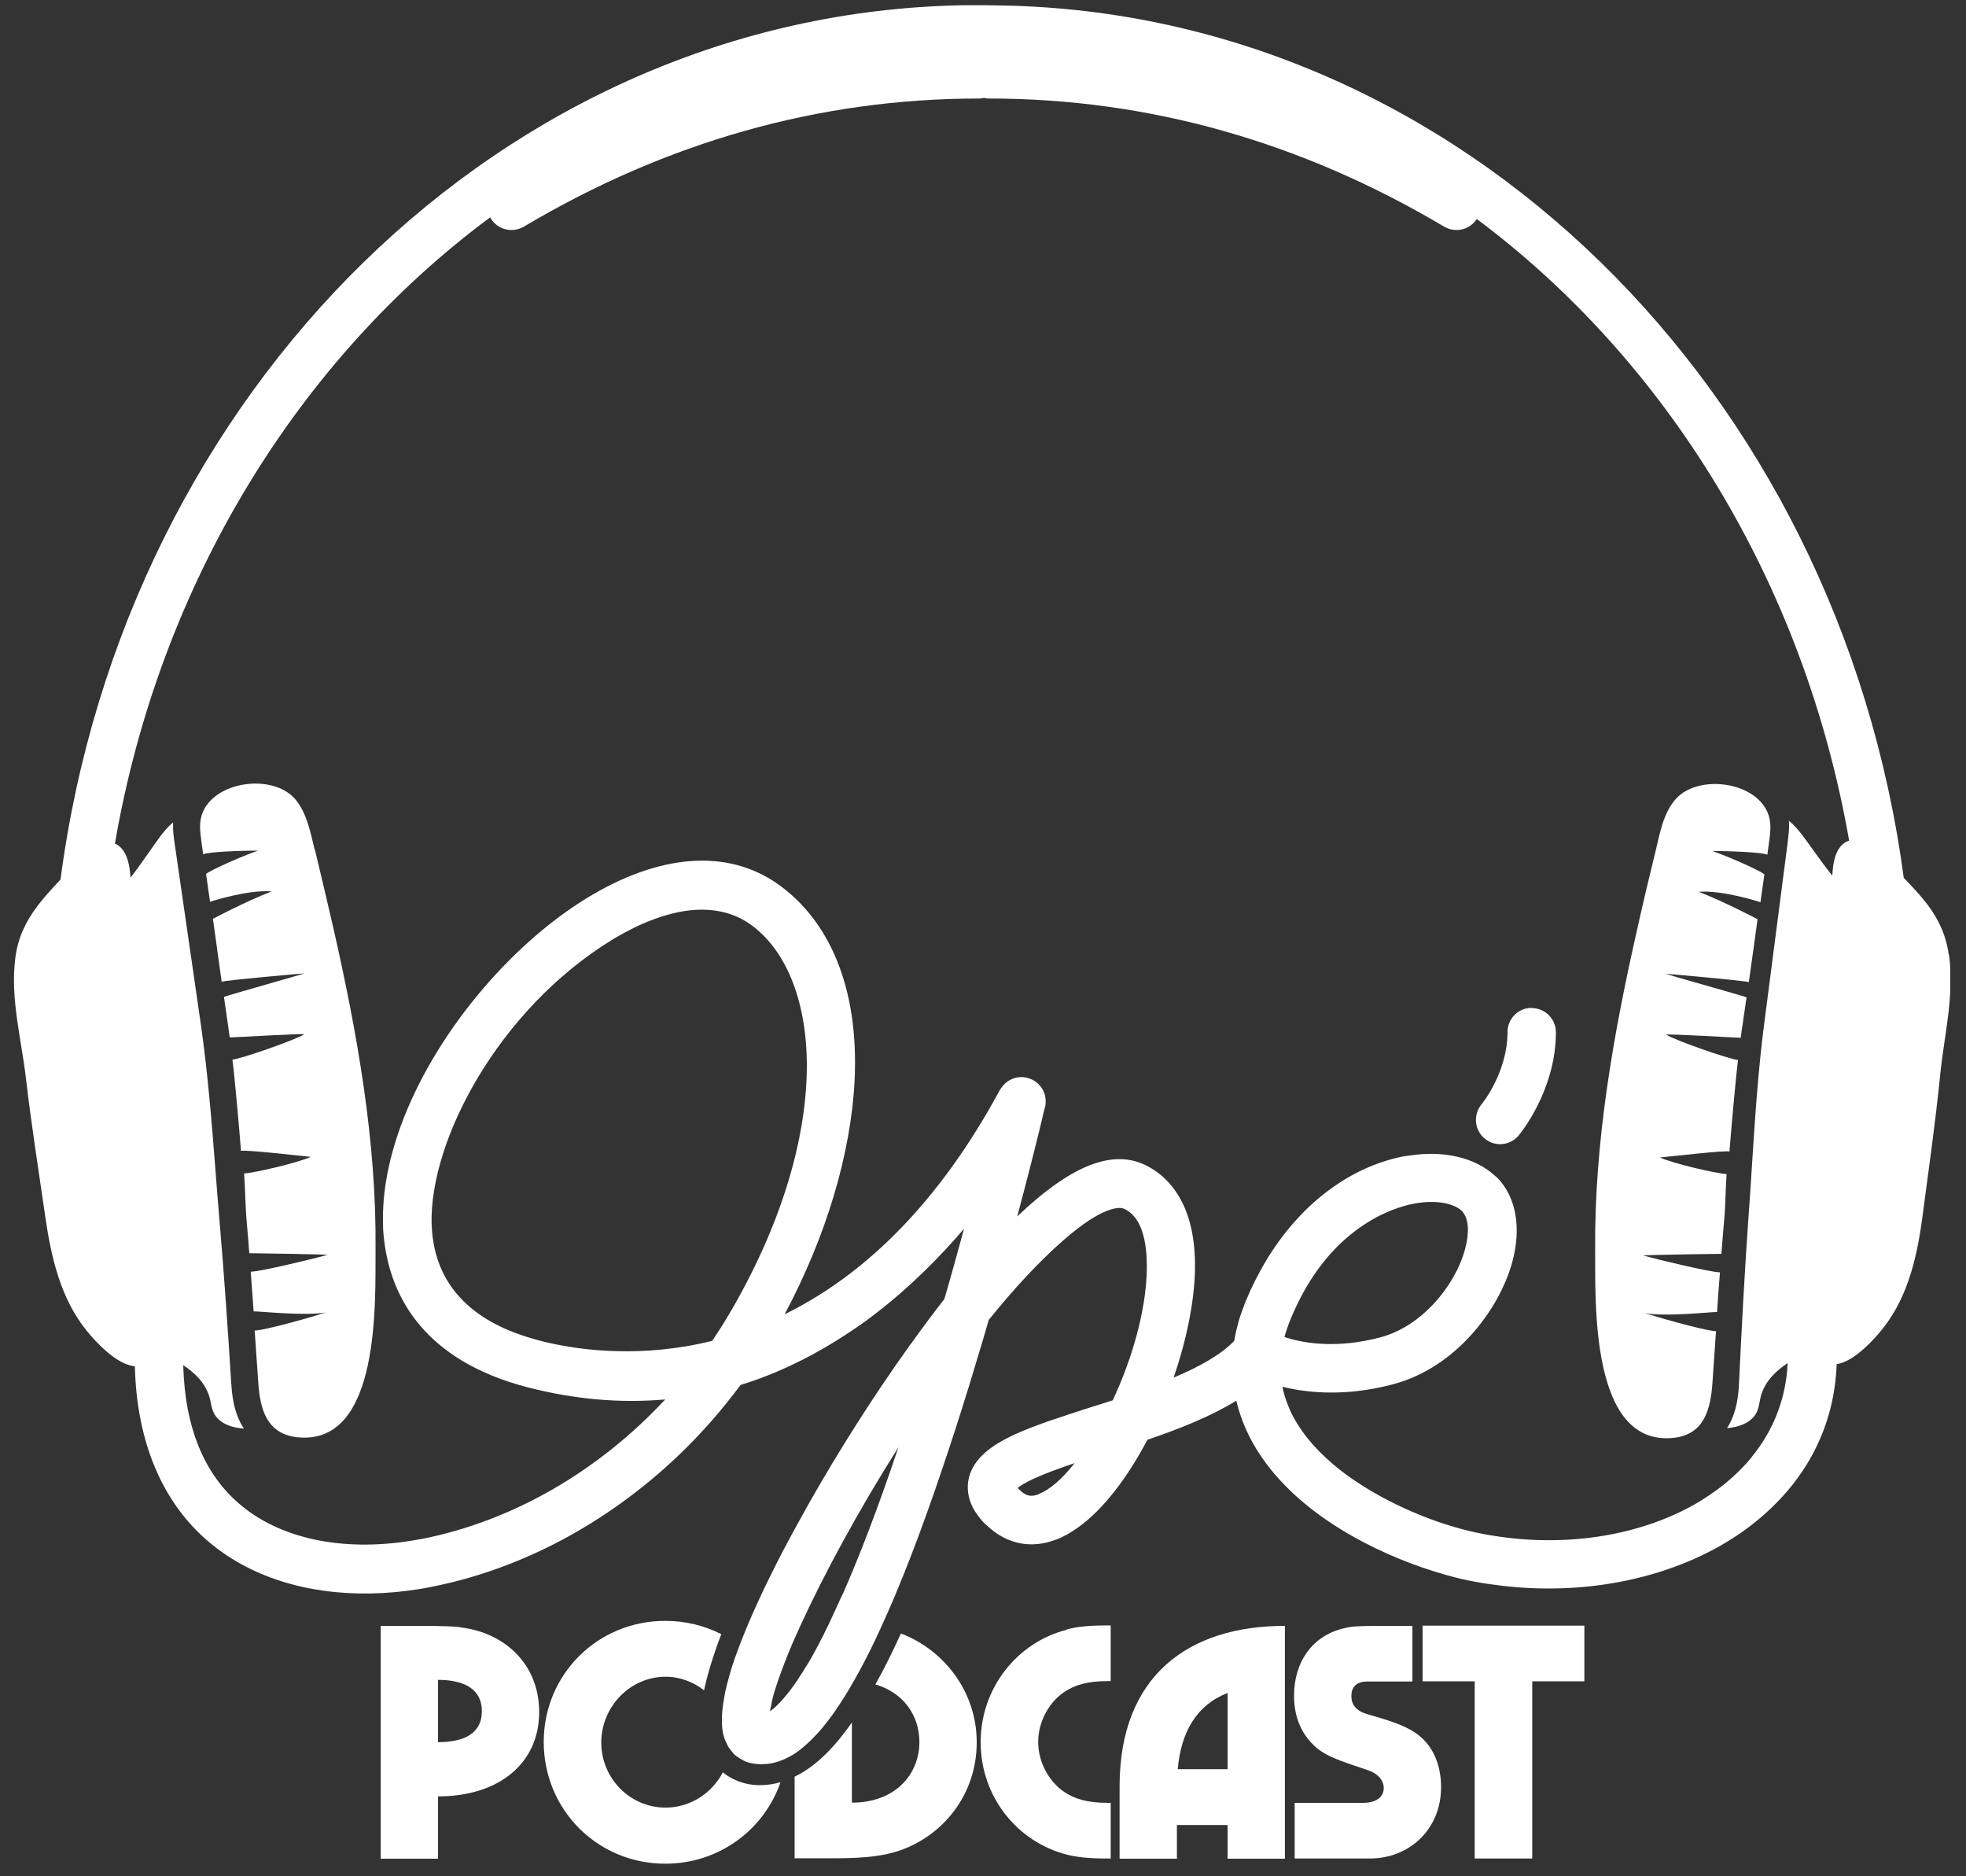 <svg width="109" height="104" viewBox="0 0 109 104" fill="none" xmlns="http://www.w3.org/2000/svg">
<rect x="0" y="0" width="109" height="104" fill="#333333" stroke="none"/>
<g clip-path="url(#clip0_165_663)">
<path d="M95.888 63.812C95.957 62.891 96.211 59.967 96.36 58.758C95.831 58.7 92.872 57.664 92.377 57.353C92.469 57.295 96.188 57.514 96.51 57.526C96.556 57.123 96.567 57.123 96.625 56.72C96.706 56.167 96.752 55.833 96.832 55.281C96.579 55.177 92.204 53.968 92.388 53.98C92.446 53.98 96.798 54.36 96.959 54.44C97.086 53.588 97.442 50.952 97.442 50.952C97.442 50.952 95.635 49.996 94.184 49.432C95.543 49.328 97.604 50.008 97.604 50.008C97.604 50.008 97.753 48.971 97.823 48.465C97.523 48.223 95.762 47.452 94.944 47.175C95.785 47.164 97.823 47.244 97.984 47.382C98.053 46.91 98.007 47.187 98.076 46.715C98.122 46.392 98.156 46.104 98.156 45.84C98.179 43.422 94.242 42.708 92.872 44.331C92.215 45.103 92.031 46.173 91.801 47.129C91.444 48.58 91.099 50.031 90.776 51.481C89.452 57.319 88.393 63.271 88.439 69.281C88.462 72.056 88.128 80.184 92.78 79.701C94.495 79.517 94.841 78.112 94.944 76.627C95.025 75.406 95.059 74.992 95.14 73.783C94.864 73.817 92.699 73.265 91.191 72.781C92.296 73.011 95.036 72.701 95.197 72.724C95.243 71.987 95.301 71.261 95.359 70.525C94.841 70.525 91.789 69.788 91.099 69.592C91.191 69.557 95.255 69.5 95.439 69.5C95.439 69.5 95.52 68.418 95.6 67.531C95.669 66.783 95.669 65.839 95.727 65.079C95.117 65.044 92.71 64.48 92.031 64.158C92.86 64.077 95.554 63.766 95.9 63.824L95.888 63.812Z" fill="white"/>
<path d="M108.047 52.932C107.886 51.781 107.448 50.917 106.861 50.134C106.47 49.627 106.021 49.144 105.549 48.66C101.945 21.638 80.967 0.764 55.557 0.304L54.694 0.292H53.346C27.913 0.764 6.912 21.684 3.355 48.752C2.86 49.282 2.388 49.789 1.996 50.33C1.42 51.113 0.983 51.988 0.845 53.139C0.568 55.384 1.19 57.606 1.443 59.817C1.743 62.373 2.146 64.917 2.514 67.462C2.837 69.684 3.355 71.964 4.794 73.748C5.254 74.324 6.463 75.659 7.477 75.729C7.58 79.977 9.031 83.374 11.691 85.561C12.059 85.861 12.45 86.148 12.865 86.402C15.478 88.025 18.91 88.647 22.594 88.175C23.02 88.117 23.446 88.06 23.872 87.968C28.903 86.989 33.658 84.421 37.538 80.749C38.816 79.54 39.991 78.204 41.062 76.765C41.361 76.673 41.672 76.569 41.971 76.466C43.652 75.855 45.298 75.026 46.91 73.967C47.313 73.702 47.728 73.426 48.131 73.126C48.281 73.011 48.419 72.908 48.568 72.793C50.468 71.33 52.091 69.695 53.45 68.107C53.116 69.316 52.759 70.64 52.356 72.01C51.769 72.758 51.17 73.564 50.572 74.393C50.537 74.439 50.503 74.497 50.456 74.543C50.399 74.623 50.353 74.692 50.295 74.773C48.442 77.375 46.577 80.288 44.884 83.27C44.423 84.099 43.94 84.963 43.479 85.838C42.443 87.818 41.476 89.867 40.82 91.698C40.82 91.732 40.797 91.755 40.785 91.79C40.751 91.882 40.716 91.974 40.693 92.066C40.693 92.066 40.693 92.089 40.681 92.101C40.681 92.124 40.67 92.147 40.658 92.17C40.647 92.216 40.636 92.251 40.612 92.297C40.578 92.412 40.543 92.527 40.509 92.63C40.497 92.677 40.486 92.711 40.474 92.757C40.44 92.872 40.405 92.976 40.382 93.091C40.382 93.126 40.359 93.172 40.348 93.206C40.313 93.321 40.29 93.436 40.267 93.54C40.267 93.575 40.255 93.598 40.244 93.632C40.209 93.759 40.187 93.897 40.163 94.024C40.163 94.024 40.163 94.035 40.163 94.047C40.06 94.553 40.014 95.025 40.025 95.44C40.025 95.843 40.094 96.2 40.221 96.499C40.267 96.603 40.313 96.695 40.359 96.787C40.394 96.856 40.44 96.913 40.486 96.971C40.532 97.029 40.578 97.086 40.624 97.144C40.624 97.144 40.647 97.167 40.647 97.178C40.693 97.224 40.739 97.282 40.797 97.317C40.797 97.317 40.82 97.328 40.831 97.34C40.935 97.42 41.038 97.489 41.154 97.547C41.177 97.547 41.188 97.57 41.211 97.581C41.257 97.604 41.292 97.616 41.338 97.639C41.384 97.662 41.43 97.673 41.476 97.685C41.511 97.696 41.557 97.708 41.591 97.719C41.649 97.731 41.706 97.743 41.764 97.754C41.798 97.754 41.833 97.766 41.856 97.766C41.948 97.777 42.052 97.788 42.144 97.788C42.236 97.788 42.351 97.788 42.455 97.777C42.478 97.777 42.489 97.777 42.512 97.777C42.984 97.731 43.502 97.558 44.078 97.19C44.147 97.144 44.205 97.098 44.274 97.052C44.308 97.029 44.343 96.994 44.377 96.971C44.423 96.936 44.469 96.902 44.504 96.867C44.562 96.821 44.619 96.775 44.677 96.718C44.723 96.683 44.757 96.649 44.803 96.603C44.849 96.557 44.895 96.522 44.941 96.476C44.976 96.441 44.999 96.418 45.034 96.384C45.126 96.292 45.206 96.2 45.298 96.108C45.322 96.085 45.344 96.061 45.367 96.038C45.552 95.831 45.736 95.601 45.932 95.348C45.932 95.348 45.943 95.325 45.955 95.313C46.162 95.048 46.369 94.749 46.577 94.427C46.933 93.897 47.29 93.275 47.682 92.561C48.05 91.882 48.43 91.122 48.822 90.259C49.858 88.013 50.998 85.112 52.253 81.382C52.494 80.668 52.736 79.943 52.989 79.16C53.093 78.826 53.208 78.48 53.312 78.147C53.611 77.214 53.888 76.293 54.164 75.372C54.394 74.623 54.613 73.886 54.82 73.161C56.202 71.446 57.606 69.926 58.965 68.74C61.245 66.748 62.131 66.932 62.281 66.99C62.281 66.99 62.281 66.99 62.292 66.99C63.329 67.427 63.57 68.867 63.582 70.099C63.582 70.179 63.582 70.26 63.582 70.34C63.547 72.654 62.764 75.326 61.694 77.617C61.279 77.755 60.865 77.882 60.462 78.008C58.815 78.538 57.376 78.999 56.248 79.517C54.901 80.138 54.003 80.852 53.726 81.877C53.692 82.026 53.657 82.188 53.657 82.372C53.646 82.832 53.761 83.397 54.21 83.995C54.302 84.111 54.394 84.237 54.509 84.364C54.601 84.467 54.705 84.548 54.809 84.64C55.879 85.607 57.203 85.861 58.574 85.331C58.977 85.181 59.368 84.951 59.759 84.675C61.187 83.661 62.523 81.877 63.617 79.804C65.378 79.206 67.128 78.515 68.544 77.64C68.717 78.365 68.982 79.079 69.35 79.781C71.296 83.454 75.522 85.734 78.849 86.885C79.793 87.208 80.656 87.449 81.382 87.599C81.842 87.691 82.291 87.772 82.752 87.829C87.829 88.555 92.953 87.472 96.603 84.905C96.868 84.721 97.121 84.525 97.374 84.318C100.172 82.049 101.703 79.044 101.83 75.614C102.82 75.475 103.971 74.174 104.42 73.599C105.837 71.791 106.32 69.5 106.608 67.278C106.942 64.733 107.31 62.177 107.564 59.621C107.782 57.411 108.37 55.166 108.059 52.932H108.047ZM46.703 88.394C46.669 88.463 46.645 88.52 46.611 88.589C46.507 88.82 46.404 89.05 46.3 89.269C46.219 89.43 46.151 89.591 46.081 89.741C46.024 89.867 45.966 89.994 45.909 90.109C45.817 90.282 45.736 90.454 45.655 90.627C45.644 90.662 45.621 90.696 45.609 90.719C45.54 90.846 45.471 90.972 45.414 91.099C45.391 91.145 45.367 91.18 45.344 91.226C45.287 91.341 45.229 91.445 45.172 91.548C45.149 91.594 45.126 91.629 45.103 91.675C45.045 91.778 44.999 91.871 44.941 91.963C44.919 91.997 44.895 92.043 44.873 92.078C44.815 92.17 44.769 92.262 44.711 92.343C44.688 92.377 44.665 92.412 44.642 92.446C44.585 92.527 44.539 92.619 44.492 92.7C44.469 92.723 44.458 92.757 44.435 92.78C44.377 92.861 44.331 92.953 44.274 93.033C44.262 93.056 44.251 93.068 44.239 93.091C44.182 93.183 44.113 93.275 44.055 93.356C43.767 93.77 43.502 94.081 43.284 94.323C43.169 94.438 43.065 94.542 42.973 94.634C42.973 94.634 42.95 94.645 42.938 94.657C42.904 94.691 42.869 94.714 42.835 94.749C42.823 94.749 42.812 94.772 42.8 94.772C42.766 94.795 42.731 94.829 42.696 94.853C42.696 94.772 42.719 94.691 42.742 94.599C42.742 94.576 42.742 94.553 42.754 94.53C42.766 94.461 42.788 94.38 42.8 94.3C42.8 94.277 42.8 94.254 42.812 94.231C42.835 94.15 42.858 94.058 42.881 93.966C42.881 93.954 42.881 93.931 42.892 93.92C42.927 93.816 42.961 93.701 42.996 93.586C43.169 93.033 43.41 92.389 43.698 91.663C43.756 91.525 43.813 91.387 43.871 91.249C43.928 91.099 43.997 90.95 44.066 90.8C44.17 90.57 44.274 90.339 44.377 90.109C45.667 87.288 47.59 83.731 49.812 80.219C48.649 83.684 47.613 86.344 46.715 88.382L46.703 88.394ZM57.595 82.821C57.203 82.971 56.893 82.971 56.467 82.522C56.455 82.51 56.432 82.487 56.42 82.475C56.501 82.406 56.616 82.337 56.743 82.257C57.342 81.9 58.412 81.497 59.495 81.128C59.518 81.128 59.552 81.105 59.575 81.105C58.896 81.969 58.205 82.579 57.595 82.809V82.821ZM40.681 72.401C40.336 73 39.979 73.587 39.599 74.151C39.565 74.209 39.53 74.266 39.484 74.324C35.616 75.28 32.3 74.854 30.457 74.439C30.273 74.393 30.089 74.359 29.939 74.312C27.959 73.806 26.462 72.988 25.461 71.872C24.678 71.008 24.194 69.96 24.01 68.728C23.964 68.441 23.941 68.141 23.929 67.842C23.814 63.202 27.625 55.983 33.9 52.114C33.981 52.068 34.05 52.022 34.13 51.976C35.339 51.262 37.147 50.422 38.92 50.422C39.841 50.422 40.762 50.652 41.591 51.228C43.514 52.586 44.723 55.35 44.734 59.045C44.734 62.73 43.56 67.347 40.681 72.401ZM97.109 80.783C96.683 81.301 96.2 81.773 95.659 82.222C95.302 82.51 94.922 82.786 94.519 83.04C94.45 83.086 94.381 83.132 94.311 83.178C94.288 83.178 94.277 83.201 94.254 83.212C91.157 85.078 86.989 85.791 82.856 85.135C82.545 85.089 82.222 85.031 81.912 84.963C81.347 84.847 80.714 84.675 80.035 84.456C78.181 83.846 76.028 82.832 74.29 81.474C73.207 80.622 72.298 79.643 71.699 78.526C71.572 78.296 71.469 78.054 71.377 77.813C71.261 77.502 71.158 77.179 71.1 76.868C71.342 76.926 71.607 76.984 71.883 77.03C72.643 77.156 73.53 77.225 74.531 77.168C75.36 77.122 76.258 76.984 77.237 76.73C80.737 75.798 83.109 72.585 83.834 69.995C84.364 68.084 84.064 66.368 83.028 65.297C82.971 65.24 82.913 65.194 82.856 65.148C81.762 64.157 80.035 63.755 78.135 64.054C78.043 64.065 77.951 64.077 77.859 64.088C74.796 64.676 72.044 66.794 70.179 69.903C69.776 70.582 69.408 71.307 69.085 72.079C69.039 72.182 69.005 72.275 68.97 72.378C68.867 72.654 68.763 72.931 68.682 73.207C68.579 73.587 68.487 73.956 68.429 74.324C67.681 75.107 66.46 75.775 65.067 76.362C65.781 74.289 66.219 72.159 66.253 70.363C66.299 67.738 65.505 66.242 64.641 65.389C64.192 64.94 63.709 64.664 63.329 64.503C61.521 63.743 59.253 64.699 56.398 67.427C56.996 65.194 57.445 63.398 57.699 62.35C57.722 62.246 57.745 62.154 57.768 62.062C57.871 61.613 57.929 61.371 57.94 61.36C57.963 61.279 57.975 61.199 57.975 61.118C57.975 61.095 57.975 61.06 57.975 61.037C57.975 60.496 57.641 60.001 57.111 59.794C56.95 59.736 56.789 59.702 56.628 59.702C56.19 59.702 55.776 59.92 55.523 60.289C55.499 60.324 55.465 60.37 55.442 60.404C55.212 60.83 54.981 61.233 54.751 61.636C51.263 67.612 47.279 70.997 43.502 72.85C45.805 68.533 47.175 63.962 47.382 59.886C47.394 59.575 47.405 59.276 47.405 58.976C47.428 54.509 45.932 50.998 43.145 49.017C40.336 47.025 36.548 47.313 32.484 49.812C28.212 52.448 24.067 57.364 22.225 62.396C21.558 64.227 21.189 66.069 21.235 67.819C21.235 68.256 21.281 68.694 21.35 69.12C21.765 71.849 23.469 75.406 29.272 76.903C31.874 77.571 34.407 77.79 36.882 77.571C33.186 81.543 28.42 84.318 23.365 85.308C23.319 85.308 23.273 85.319 23.215 85.331C19.301 86.056 15.732 85.388 13.395 83.466C11.334 81.773 10.251 79.148 10.159 75.671C10.781 76.085 11.31 76.581 11.575 77.317C11.713 77.697 11.702 78.169 11.967 78.503C12.324 78.975 12.945 79.148 13.521 79.183C12.934 78.308 12.853 77.202 12.819 76.638C12.635 73.737 12.427 70.651 12.162 67.566C12.082 66.656 12.013 65.746 11.944 64.837C11.736 62.189 11.518 59.449 11.138 56.8L9.687 46.784C9.63 46.415 9.595 46.104 9.595 45.816C9.595 45.736 9.595 45.667 9.595 45.586C9.065 46.024 8.628 46.726 8.282 47.21C7.926 47.705 7.592 48.2 7.235 48.649C7.189 47.797 6.981 47.071 6.429 46.784C6.406 46.784 6.383 46.772 6.371 46.761C8.858 32.334 16.538 19.934 27.176 12.047C27.176 12.059 27.188 12.082 27.199 12.093C27.453 12.519 27.901 12.75 28.351 12.75C28.581 12.75 28.823 12.692 29.041 12.565C36.963 7.856 45.448 5.462 54.256 5.462C54.36 5.462 54.452 5.45 54.555 5.427C54.647 5.45 54.751 5.462 54.855 5.462C63.663 5.462 72.148 7.856 80.069 12.565C80.288 12.692 80.518 12.75 80.76 12.75C81.198 12.75 81.624 12.531 81.877 12.139C92.412 20.003 100.022 32.3 102.521 46.599C102.475 46.622 102.417 46.634 102.371 46.657C101.818 46.945 101.623 47.682 101.588 48.534C101.22 48.085 100.874 47.601 100.517 47.106C100.16 46.622 99.723 45.932 99.182 45.494C99.182 45.575 99.193 45.644 99.193 45.724C99.193 46.012 99.159 46.323 99.113 46.703L97.812 56.743C97.466 59.391 97.293 62.131 97.121 64.791C97.063 65.7 97.006 66.61 96.937 67.519C96.718 70.617 96.557 73.702 96.418 76.604C96.395 77.168 96.326 78.285 95.751 79.16C96.326 79.114 96.937 78.929 97.293 78.457C97.547 78.112 97.535 77.651 97.662 77.26C97.927 76.5 98.468 75.982 99.113 75.556C99.021 77.502 98.341 79.275 97.109 80.772V80.783ZM71.215 74.105C71.308 73.771 71.423 73.437 71.561 73.103C73.656 68.003 77.283 66.932 78.354 66.725C79.793 66.449 80.726 66.783 81.082 67.151C81.094 67.162 81.106 67.186 81.117 67.209C81.428 67.588 81.474 68.36 81.221 69.258C81.129 69.603 80.99 69.96 80.818 70.329C80.818 70.34 80.806 70.363 80.795 70.375C80.795 70.398 80.772 70.421 80.76 70.444C79.954 72.044 78.434 73.622 76.535 74.128C74.186 74.75 72.401 74.474 71.377 74.163C71.319 74.14 71.261 74.128 71.204 74.105H71.215Z" fill="white"/>
<path d="M84.928 55.868C84.18 55.856 83.581 56.467 83.581 57.203C83.581 59.437 82.176 61.176 82.142 61.21C81.67 61.774 81.739 62.626 82.303 63.098C82.556 63.317 82.867 63.421 83.167 63.421C83.546 63.421 83.927 63.26 84.191 62.949C84.272 62.845 86.252 60.473 86.264 57.226C86.264 56.478 85.665 55.879 84.928 55.879V55.868Z" fill="white"/>
<path d="M25.507 90.19C25.115 90.155 24.701 90.121 23.169 90.121H21.108V103.027H24.286V99.573C27.648 99.573 29.893 97.754 29.893 94.899C29.893 92.285 28.028 90.489 25.495 90.201L25.507 90.19ZM24.286 96.568V93.114C25.599 93.114 26.715 93.54 26.715 94.853C26.715 96.165 25.599 96.568 24.286 96.568Z" fill="white"/>
<path d="M59.138 90.339C56.409 91.03 54.371 93.552 54.371 96.568C54.371 99.585 56.386 102.083 59.126 102.797C59.725 102.947 60.393 103.016 61.394 103.016H61.579V99.93H61.394C60.324 99.93 59.575 99.723 58.977 99.308C58.159 98.744 57.56 97.685 57.56 96.556C57.56 95.428 58.159 94.369 58.977 93.805C59.575 93.39 60.324 93.183 61.394 93.183H61.579V90.097H61.394C60.37 90.097 59.725 90.166 59.149 90.316L59.138 90.339Z" fill="white"/>
<path d="M62.073 99.021V103.027H65.251V101.162H68.06V103.027H71.238V90.121C65.907 90.121 62.073 92.872 62.073 99.021ZM68.06 93.84V98.065H65.297C65.481 95.993 66.345 94.507 68.06 93.84Z" fill="white"/>
<path d="M78.757 96.269C78.066 95.67 77.041 95.371 75.763 95.002C75.188 94.83 74.923 94.484 74.923 94.012C74.923 93.54 75.165 93.206 75.821 93.206H78.308V90.121H76.569C75.28 90.121 74.923 90.155 74.6 90.236C72.735 90.627 71.745 92.159 71.745 93.989C71.745 95.037 72.067 95.958 72.758 96.66C73.392 97.317 74.163 97.558 75.844 98.123C76.293 98.272 76.719 98.606 76.719 99.113C76.719 99.562 76.362 99.93 75.579 99.93H71.78V103.016H75.948C78.112 103.016 79.897 101.427 79.897 99.055C79.897 97.95 79.528 96.925 78.757 96.269Z" fill="white"/>
<path d="M78.872 93.195H81.762V103.016H84.951V93.195H87.841V90.109H78.872V93.195Z" fill="white"/>
<path d="M49.95 90.547C49.466 91.594 49.005 92.538 48.533 93.367C50.122 93.828 50.974 95.129 50.974 96.557C50.974 98.33 49.662 99.919 47.232 99.919V95.474C46.185 96.971 45.148 97.961 44.055 98.479V103.004H46.3C48.015 103.004 49.052 102.855 49.869 102.578C52.229 101.772 54.152 99.527 54.152 96.58C54.152 93.632 52.183 91.376 49.95 90.547Z" fill="white"/>
<path d="M40.083 98.226C39.484 99.389 38.275 100.195 36.905 100.195C34.925 100.195 33.336 98.572 33.336 96.591C33.336 94.611 34.925 92.941 36.905 92.941C37.699 92.941 38.436 93.229 39.035 93.69C39.208 92.872 39.507 91.848 39.991 90.581C39.058 90.109 38.01 89.844 36.882 89.844C33.129 89.844 30.146 92.815 30.146 96.557C30.146 100.299 33.117 103.304 36.882 103.304C39.864 103.304 42.362 101.427 43.272 98.79C42.892 98.894 42.512 98.951 42.109 98.951C41.338 98.951 40.624 98.687 40.071 98.238L40.083 98.226Z" fill="white"/>
<path d="M17.447 47.106C17.217 46.162 17.021 45.08 16.377 44.308C15.007 42.685 11.069 43.399 11.092 45.816C11.092 46.081 11.126 46.369 11.172 46.691C11.242 47.163 11.195 46.887 11.265 47.359C11.426 47.221 13.464 47.141 14.304 47.152C13.487 47.428 11.725 48.2 11.426 48.441C11.495 48.96 11.645 49.984 11.645 49.984C11.645 49.984 13.706 49.305 15.064 49.409C13.602 49.973 11.806 50.928 11.806 50.928C11.806 50.928 12.174 53.565 12.289 54.417C12.45 54.336 16.803 53.956 16.86 53.956C17.033 53.933 12.669 55.154 12.416 55.258C12.496 55.81 12.543 56.144 12.623 56.697C12.681 57.1 12.681 57.1 12.738 57.503C13.061 57.503 16.791 57.272 16.872 57.33C16.377 57.641 13.418 58.677 12.888 58.735C13.038 59.944 13.291 62.868 13.36 63.789C13.706 63.731 16.4 64.042 17.229 64.123C16.549 64.445 14.143 65.009 13.533 65.044C13.59 65.792 13.602 66.748 13.659 67.496C13.74 68.371 13.821 69.465 13.821 69.465C13.993 69.465 18.069 69.523 18.161 69.557C17.47 69.753 14.419 70.49 13.901 70.49C13.959 71.227 14.005 71.952 14.062 72.689C14.235 72.666 16.975 72.965 18.069 72.746C16.572 73.23 14.396 73.783 14.12 73.748C14.2 74.969 14.235 75.372 14.316 76.592C14.408 78.066 14.765 79.482 16.48 79.666C21.143 80.161 20.798 72.021 20.821 69.246C20.878 63.248 19.808 57.284 18.484 51.447C18.15 49.996 17.804 48.534 17.459 47.094L17.447 47.106Z" fill="white"/>
</g>
<defs>
<clipPath id="clip0_165_663">
<rect width="107.352" height="103" fill="white" transform="translate(0.775 0.292)"/>
</clipPath>
</defs>
</svg>
